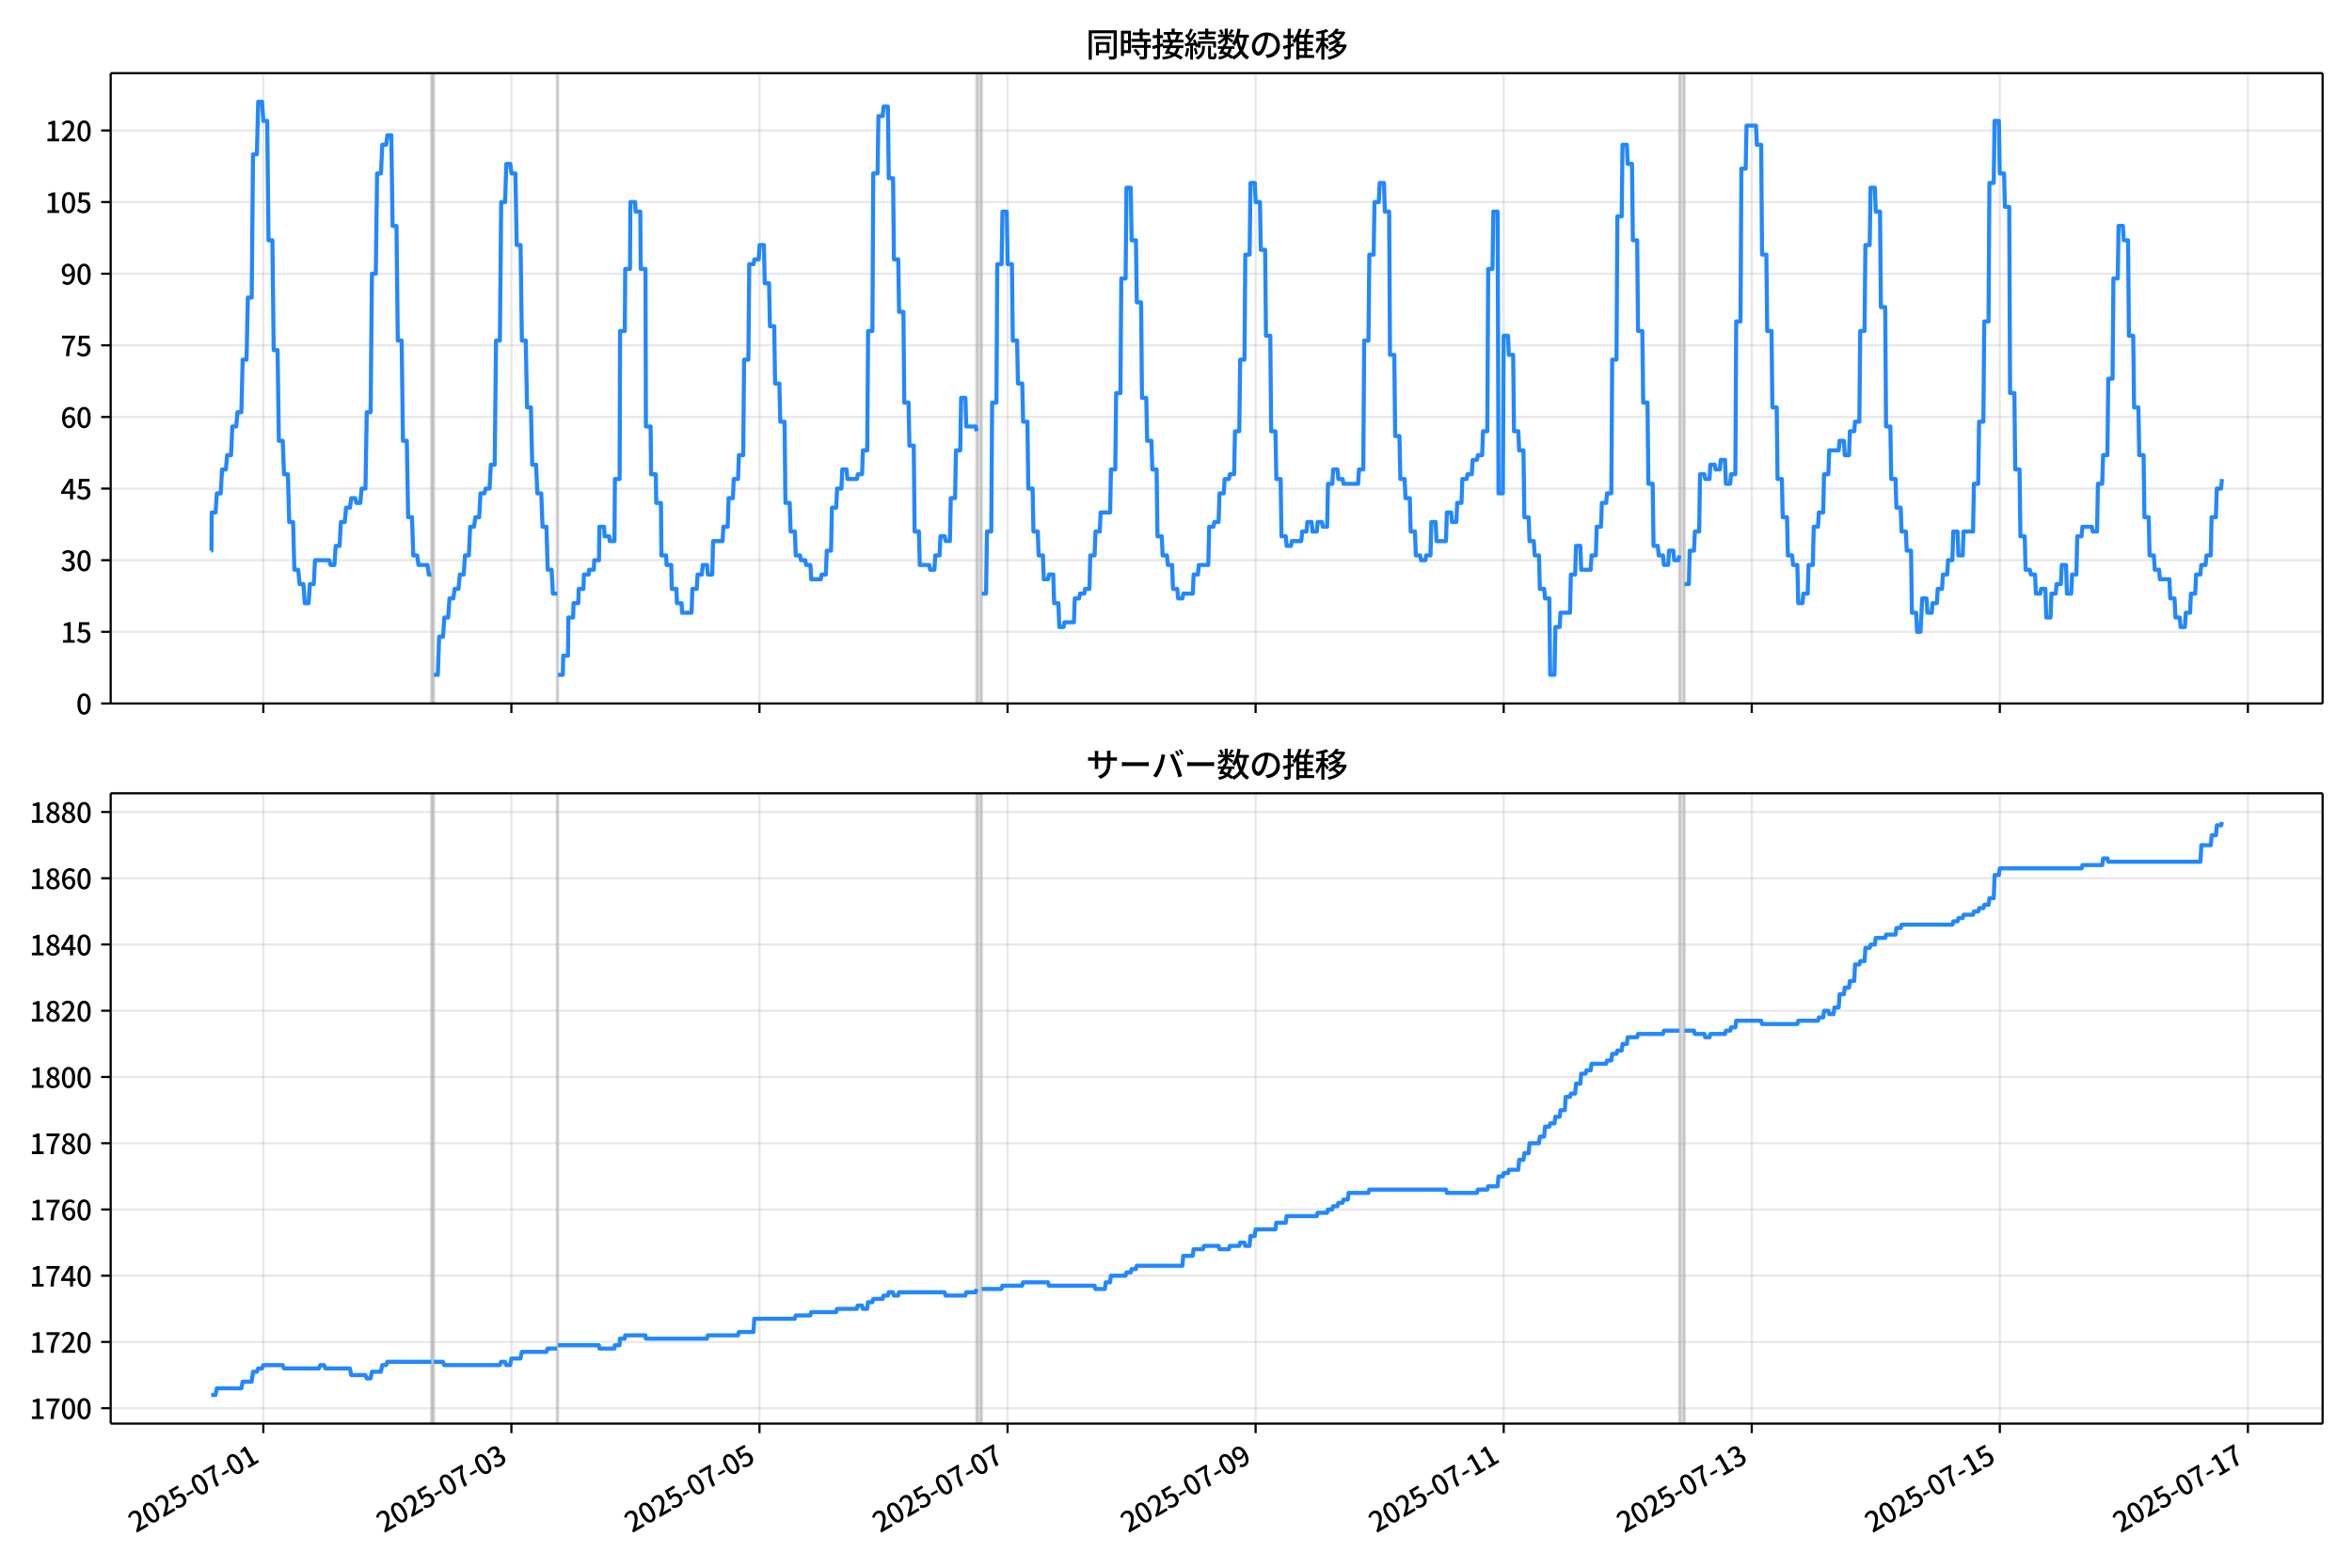 <!DOCTYPE svg  PUBLIC '-//W3C//DTD SVG 1.1//EN'  'http://www.w3.org/Graphics/SVG/1.1/DTD/svg11.dtd'>
<svg version="1.1" viewBox="0 0 864 576" xmlns="http://www.w3.org/2000/svg" xmlns:xlink="http://www.w3.org/1999/xlink">
 <defs>
  <style type="text/css">*{stroke-linejoin: round; stroke-linecap: butt}</style>
 </defs>
 <g id="aa">
  <g id="ab">
   <path d="m0 576h864v-576h-864z" fill="#fff"/>
  </g>
  <g id="ac">
   <g id="ad">
    <path d="m40.66 258.47h812.54v-231.59h-812.54z" fill="#fff"/>
   </g>
   <g id="ae">
    <path d="m158.43 258.47h.949v-231.59h-.949z" clip-path="url(#c)" fill="#808080" opacity=".3" stroke="#808080"/>
   </g>
   <g id="af">
    <path d="m204.63 258.47h.316v-231.59h-.316z" clip-path="url(#c)" fill="#808080" opacity=".3" stroke="#808080"/>
   </g>
   <g id="ag">
    <path d="m358.73 258.47h1.899v-231.59h-1.899z" clip-path="url(#c)" fill="#808080" opacity=".3" stroke="#808080"/>
   </g>
   <g id="ah">
    <path d="m616.92 258.47h1.899v-231.59h-1.899z" clip-path="url(#c)" fill="#808080" opacity=".3" stroke="#808080"/>
   </g>
   <g id="ai">
    <g id="aj">
     <g id="ak">
      <path d="m96.732 258.47v-231.59" clip-path="url(#c)" fill="none" stroke="#b0b0b0" stroke-linecap="square" stroke-opacity=".3" stroke-width=".8"/>
     </g>
     <g id="al">
      <defs>
       <path id="g" d="m0 0v3.5" stroke="#000" stroke-width=".8"/>
      </defs>
      <use x="96.732" y="258.468" stroke="#000000" stroke-width=".8" xlink:href="#g"/>
     </g>
    </g>
    <g id="am">
     <g id="an">
      <path d="m187.86 258.47v-231.59" clip-path="url(#c)" fill="none" stroke="#b0b0b0" stroke-linecap="square" stroke-opacity=".3" stroke-width=".8"/>
     </g>
     <g id="ao">
      <use x="187.861" y="258.468" stroke="#000000" stroke-width=".8" xlink:href="#g"/>
     </g>
    </g>
    <g id="ap">
     <g id="aq">
      <path d="m278.99 258.47v-231.59" clip-path="url(#c)" fill="none" stroke="#b0b0b0" stroke-linecap="square" stroke-opacity=".3" stroke-width=".8"/>
     </g>
     <g id="ar">
      <use x="278.989" y="258.468" stroke="#000000" stroke-width=".8" xlink:href="#g"/>
     </g>
    </g>
    <g id="as">
     <g id="at">
      <path d="m370.12 258.47v-231.59" clip-path="url(#c)" fill="none" stroke="#b0b0b0" stroke-linecap="square" stroke-opacity=".3" stroke-width=".8"/>
     </g>
     <g id="au">
      <use x="370.117" y="258.468" stroke="#000000" stroke-width=".8" xlink:href="#g"/>
     </g>
    </g>
    <g id="av">
     <g id="aw">
      <path d="m461.25 258.47v-231.59" clip-path="url(#c)" fill="none" stroke="#b0b0b0" stroke-linecap="square" stroke-opacity=".3" stroke-width=".8"/>
     </g>
     <g id="ax">
      <use x="461.246" y="258.468" stroke="#000000" stroke-width=".8" xlink:href="#g"/>
     </g>
    </g>
    <g id="ay">
     <g id="az">
      <path d="m552.37 258.47v-231.59" clip-path="url(#c)" fill="none" stroke="#b0b0b0" stroke-linecap="square" stroke-opacity=".3" stroke-width=".8"/>
     </g>
     <g id="ba">
      <use x="552.374" y="258.468" stroke="#000000" stroke-width=".8" xlink:href="#g"/>
     </g>
    </g>
    <g id="bb">
     <g id="bc">
      <path d="m643.5 258.47v-231.59" clip-path="url(#c)" fill="none" stroke="#b0b0b0" stroke-linecap="square" stroke-opacity=".3" stroke-width=".8"/>
     </g>
     <g id="bd">
      <use x="643.502" y="258.468" stroke="#000000" stroke-width=".8" xlink:href="#g"/>
     </g>
    </g>
    <g id="be">
     <g id="bf">
      <path d="m734.63 258.47v-231.59" clip-path="url(#c)" fill="none" stroke="#b0b0b0" stroke-linecap="square" stroke-opacity=".3" stroke-width=".8"/>
     </g>
     <g id="bg">
      <use x="734.631" y="258.468" stroke="#000000" stroke-width=".8" xlink:href="#g"/>
     </g>
    </g>
    <g id="bh">
     <g id="bi">
      <path d="m825.76 258.47v-231.59" clip-path="url(#c)" fill="none" stroke="#b0b0b0" stroke-linecap="square" stroke-opacity=".3" stroke-width=".8"/>
     </g>
     <g id="bj">
      <use x="825.759" y="258.468" stroke="#000000" stroke-width=".8" xlink:href="#g"/>
     </g>
    </g>
   </g>
   <g id="bk">
    <g id="bl">
     <g id="bm">
      <path d="m40.66 258.47h812.54" clip-path="url(#c)" fill="none" stroke="#b0b0b0" stroke-linecap="square" stroke-opacity=".3" stroke-width=".8"/>
     </g>
     <g id="bn">
      <defs>
       <path id="e" d="m0 0h-3.5" stroke="#000" stroke-width=".8"/>
      </defs>
      <use x="40.66" y="258.468" stroke="#000000" stroke-width=".8" xlink:href="#e"/>
     </g>
     <g id="bo">
      <!-- 0 -->
      <g transform="translate(27.96 262.45) scale(.1 -.1)">
       <defs>
        <path id="a" transform="scale(.016)" d="m1830-90q-460 0-806 275-346 276-535 823-188 547-188 1366 0 820 188 1357 189 538 535 803 346 266 806 266 461 0 800-269 340-269 528-803 189-534 189-1354 0-819-189-1366-188-547-528-823-339-275-800-275zm0 589q237 0 422 185 186 186 288 599 103 413 103 1091 0 679-103 1082-102 403-288 582-185 180-422 180-236 0-422-180-186-179-292-582-105-403-105-1082 0-678 105-1091 106-413 292-599 186-185 422-185z"/>
       </defs>
       <use xlink:href="#a"/>
      </g>
     </g>
    </g>
    <g id="bp">
     <g id="bq">
      <path d="m40.66 232.15h812.54" clip-path="url(#c)" fill="none" stroke="#b0b0b0" stroke-linecap="square" stroke-opacity=".3" stroke-width=".8"/>
     </g>
     <g id="br">
      <use x="40.66" y="232.151" stroke="#000000" stroke-width=".8" xlink:href="#e"/>
     </g>
     <g id="bs">
      <!-- 15 -->
      <g transform="translate(22.26 236.14) scale(.1 -.1)">
       <defs>
        <path id="f" transform="scale(.016)" d="m544 0v608h1037v3277h-845v467q333 58 579 147 247 90 451 218h557v-4109h915v-608h-2694z"/>
        <path id="j" transform="scale(.016)" d="m1715-90q-365 0-653 90t-506 237q-217 147-383 307l352 480q134-134 294-246t361-183q202-70 452-70 262 0 473 118 212 119 333 346 122 227 122 541 0 460-247 716-246 256-649 256-224 0-384-64t-365-198l-365 237 141 2240h2387v-627h-1747l-109-1204q154 77 307 118 154 42 340 42 397 0 723-160t518-490q192-329 192-847 0-519-224-887t-586-560q-361-192-777-192z"/>
       </defs>
       <use xlink:href="#f"/>
       <use transform="translate(57)" xlink:href="#j"/>
      </g>
     </g>
    </g>
    <g id="bt">
     <g id="bu">
      <path d="m40.66 205.83h812.54" clip-path="url(#c)" fill="none" stroke="#b0b0b0" stroke-linecap="square" stroke-opacity=".3" stroke-width=".8"/>
     </g>
     <g id="bv">
      <use x="40.66" y="205.834" stroke="#000000" stroke-width=".8" xlink:href="#e"/>
     </g>
     <g id="bw">
      <!-- 30 -->
      <g transform="translate(22.26 209.82) scale(.1 -.1)">
       <defs>
        <path id="n" transform="scale(.016)" d="m1715-90q-371 0-656 90t-503 240q-217 150-377 323l359 474q211-205 479-359 269-153 634-153 269 0 467 92 199 93 311 266t112 423q0 256-125 451t-429 300q-304 106-835 106v551q467 0 732 105 266 106 384 291 119 186 119 423 0 307-192 489-192 183-531 183-269 0-503-119-233-118-438-316l-384 460q282 256 614 413 333 157 737 157 422 0 748-144 327-144 512-413 186-269 186-659 0-403-221-685-221-281-592-422v-26q269-70 490-227t349-400 128-557q0-422-215-726-214-304-573-468-358-163-787-163z"/>
       </defs>
       <use xlink:href="#n"/>
       <use transform="translate(57)" xlink:href="#a"/>
      </g>
     </g>
    </g>
    <g id="bx">
     <g id="by">
      <path d="m40.66 179.52h812.54" clip-path="url(#c)" fill="none" stroke="#b0b0b0" stroke-linecap="square" stroke-opacity=".3" stroke-width=".8"/>
     </g>
     <g id="bz">
      <use x="40.66" y="179.517" stroke="#000000" stroke-width=".8" xlink:href="#e"/>
     </g>
     <g id="ca">
      <!-- 45 -->
      <g transform="translate(22.26 183.5) scale(.1 -.1)">
       <defs>
        <path id="m" transform="scale(.016)" d="m2170 0v3072q0 192 12 457 13 266 20 458h-26q-90-179-183-365-92-185-195-364l-921-1415h2579v-576h-3328v493l1875 2957h858v-4717h-691z"/>
       </defs>
       <use xlink:href="#m"/>
       <use transform="translate(57)" xlink:href="#j"/>
      </g>
     </g>
    </g>
    <g id="cb">
     <g id="cc">
      <path d="m40.66 153.2h812.54" clip-path="url(#c)" fill="none" stroke="#b0b0b0" stroke-linecap="square" stroke-opacity=".3" stroke-width=".8"/>
     </g>
     <g id="cd">
      <use x="40.66" y="153.201" stroke="#000000" stroke-width=".8" xlink:href="#e"/>
     </g>
     <g id="ce">
      <!-- 60 -->
      <g transform="translate(22.26 157.19) scale(.1 -.1)">
       <defs>
        <path id="l" transform="scale(.016)" d="m1971-90q-339 0-634 144-294 144-518 435-224 292-352 733-128 442-128 1044 0 678 147 1161 148 483 397 784 250 301 570 445t665 144q397 0 688-147 292-147 490-359l-403-448q-128 154-327 253-198 99-409 99-307 0-567-182-259-182-413-605-153-422-153-1145 0-608 115-1002t326-589q212-195 493-195 212 0 375 121 163 122 259 343t96 522q0 300-90 511-89 212-259 320-169 109-419 109-211 0-451-134t-458-461l-25 538q134 192 313 323t374 201q196 71 375 71 397 0 694-163 298-163 467-490 170-326 170-825 0-468-195-817-195-348-512-544-317-195-701-195z"/>
       </defs>
       <use xlink:href="#l"/>
       <use transform="translate(57)" xlink:href="#a"/>
      </g>
     </g>
    </g>
    <g id="cf">
     <g id="cg">
      <path d="m40.66 126.88h812.54" clip-path="url(#c)" fill="none" stroke="#b0b0b0" stroke-linecap="square" stroke-opacity=".3" stroke-width=".8"/>
     </g>
     <g id="ch">
      <use x="40.66" y="126.884" stroke="#000000" stroke-width=".8" xlink:href="#e"/>
     </g>
     <g id="ci">
      <!-- 75 -->
      <g transform="translate(22.26 130.87) scale(.1 -.1)">
       <defs>
        <path id="i" transform="scale(.016)" d="m1235 0q32 646 109 1187t224 1024 384 941 576 938h-2208v627h3027v-455q-409-512-665-989-256-476-397-969t-205-1053-90-1251h-755z"/>
       </defs>
       <use xlink:href="#i"/>
       <use transform="translate(57)" xlink:href="#j"/>
      </g>
     </g>
    </g>
    <g id="cj">
     <g id="ck">
      <path d="m40.66 100.57h812.54" clip-path="url(#c)" fill="none" stroke="#b0b0b0" stroke-linecap="square" stroke-opacity=".3" stroke-width=".8"/>
     </g>
     <g id="cl">
      <use x="40.66" y="100.567" stroke="#000000" stroke-width=".8" xlink:href="#e"/>
     </g>
     <g id="cm">
      <!-- 90 -->
      <g transform="translate(22.26 104.55) scale(.1 -.1)">
       <defs>
        <path id="r" transform="scale(.016)" d="m1562-90q-410 0-708 150-297 151-502 356l403 461q141-160 346-256t422-96q224 0 425 102 202 103 352 333 151 230 237 614 87 384 87 941 0 589-115 970t-323 563-496 182q-205 0-372-118-166-118-262-336t-96-525q0-301 86-512 87-211 259-323 173-112 417-112 224 0 460 141 237 141 448 461l32-544q-134-180-313-314t-371-208-384-74q-391 0-689 166-297 167-467 496-169 330-169 823 0 467 195 816t515 541 698 192q339 0 636-138 298-137 519-419 221-281 349-710t128-1018q0-691-141-1187t-391-807q-249-310-563-461-313-150-652-150z"/>
       </defs>
       <use xlink:href="#r"/>
       <use transform="translate(57)" xlink:href="#a"/>
      </g>
     </g>
    </g>
    <g id="cn">
     <g id="co">
      <path d="m40.66 74.25h812.54" clip-path="url(#c)" fill="none" stroke="#b0b0b0" stroke-linecap="square" stroke-opacity=".3" stroke-width=".8"/>
     </g>
     <g id="cp">
      <use x="40.66" y="74.25" stroke="#000000" stroke-width=".8" xlink:href="#e"/>
     </g>
     <g id="cq">
      <!-- 105 -->
      <g transform="translate(16.56 78.235) scale(.1 -.1)">
       <use xlink:href="#f"/>
       <use transform="translate(57)" xlink:href="#a"/>
       <use transform="translate(114)" xlink:href="#j"/>
      </g>
     </g>
    </g>
    <g id="cr">
     <g id="cs">
      <path d="m40.66 47.933h812.54" clip-path="url(#c)" fill="none" stroke="#b0b0b0" stroke-linecap="square" stroke-opacity=".3" stroke-width=".8"/>
     </g>
     <g id="ct">
      <use x="40.66" y="47.933" stroke="#000000" stroke-width=".8" xlink:href="#e"/>
     </g>
     <g id="cu">
      <!-- 120 -->
      <g transform="translate(16.56 51.919) scale(.1 -.1)">
       <defs>
        <path id="d" transform="scale(.016)" d="m282 0v429q697 621 1164 1136 468 515 701 956 234 442 234 826 0 256-87 451-86 196-262 301-176 106-445 106-275 0-506-151-230-150-422-368l-416 410q301 333 637 518 336 186 803 186 429 0 749-176t496-493 176-745q0-455-224-919t-615-935q-390-470-889-950 186 20 394 36t374 16h1184v-634h-3046z"/>
       </defs>
       <use xlink:href="#f"/>
       <use transform="translate(57)" xlink:href="#d"/>
       <use transform="translate(114)" xlink:href="#a"/>
      </g>
     </g>
    </g>
   </g>
   <g id="cv">
    <path d="m77.594 202.33h.09l.08-14.036h1.418l.476-7.018h1.438l.476-8.772h1.397l.475-5.263h1.424l.475-10.527h1.424l.475-5.263h1.424l.475-19.299h1.424l.475-22.808h1.424l.475-52.634h1.424l.475-19.299h1.424l.475 7.018h1.424l.475 43.861h1.424l.475 40.352h1.424l.475 33.335h1.424l.475 12.281h1.424l.475 17.545h1.424l.475 17.545h1.424l.475 5.263h1.424l.475 7.018h1.424l.475-7.018h1.424l.475-8.772h5.221l.475 1.754h1.424l.475-7.018h1.424l.475-8.772h1.424l.475-5.263h1.424l.475-3.509h1.424l.475 1.754h1.424l.475-5.263h1.424l.475-28.071h1.424l.475-50.879h1.424l.475-36.844h1.424l.475-10.527h1.424l.475-3.509h1.424l.475 33.335h1.424l.475 42.107h1.424l.475 36.844h1.424l.475 28.071h1.424l.475 14.036h1.424l.475 3.509h3.322l.475 3.509h.949m.949 36.844h1.424l.475-14.036h1.424l.475-7.018h1.424l.475-7.018h1.424l.475-3.509h1.424l.475-5.263h1.424l.475-7.018h1.424l.475-10.527h1.424l.475-3.509h1.424l.475-8.772h1.424l.475-1.754h1.424l.475-8.772h1.424l.475-45.616h1.424l.475-50.879h1.424l.475-14.036h1.424l.475 3.509h1.424l.475 26.317h1.424l.475 35.089h1.424l.475 24.562h1.424l.475 21.053h1.424l.475 10.527h1.424l.475 12.281h1.424l.475 15.79h1.424l.475 8.772h1.582m.316 29.826h1.74l.158-7.018h1.74l.158-14.036h1.74l.158-5.263h1.74l.158-5.263h1.74l.158-5.263h1.74l.158-1.754h1.74l.158-3.509h1.74l.158-12.281h1.74l.158 3.509h1.74l.158 1.754h1.74l.158-22.808h1.74l.158-54.388h1.74l.158-22.808h1.74l.158-24.562h1.74l.158 3.509h1.74l.158 21.053h1.74l.158 57.897h1.74l.158 17.545h1.74l.158 10.527h1.74l.158 19.299h1.74l.158 3.509h1.74l.158 8.772h1.74l.158 5.263h1.74l.158 3.509h3.481l.316-8.772h1.582l.316-5.263h1.582l.316-3.509h1.582l.316 3.509h1.582l.316-12.281h3.481l.316-5.263h1.582l.316-10.527h1.582l.316-7.018h1.582l.316-8.772h1.582l.316-35.089h1.582l.316-35.089h1.582l.316-1.754h1.582l.316-5.263h1.582l.316 14.036h1.582l.316 15.79h1.582l.316 21.053h1.582l.316 14.036h1.582l.316 29.826h1.582l.316 10.527h1.582l.316 8.772h1.582l.316 1.754h1.582l.316 1.754h1.582l.316 5.263h3.481l.316-1.754h1.582l.316-8.772h1.582l.316-15.79h1.582l.316-7.018h1.582l.316-7.018h1.582l.316 3.509h3.481l.316-1.754h1.582l.316-8.772h1.582l.316-43.861h1.582l.316-57.897h1.582l.316-21.053h1.582l.316-3.509h1.582l.316 26.317h1.582l.316 29.826h1.582l.316 19.299h1.582l.316 33.335h1.582l.316 15.79h1.582l.316 31.58h1.582l.316 12.281h3.481l.316 1.754h1.582l.316-5.263h1.582l.316-7.018h1.582l.316 1.754h1.582l.316-15.79h1.582l.316-17.545h1.582l.316-19.299h1.582l.316 10.527h3.481l.316 1.754m1.899 59.651h1.582l.316-22.808h1.582l.316-47.37h1.582l.316-50.879h1.582l.316-19.299h1.582l.316 19.299h1.582l.316 28.071h1.582l.316 15.79h1.582l.316 14.036h1.582l.316 24.562h1.582l.316 15.79h1.582l.316 8.772h1.582l.316 8.772h1.582l.316-1.754h1.582l.316 10.527h1.582l.316 8.772h1.582l.316-1.754h3.481l.316-8.772h1.582l.316-1.754h1.582l.316-1.754h1.582l.316-12.281h1.582l.316-8.772h1.582l.316-7.018h3.481l.316-15.79h1.582l.316-28.071h1.582l.316-42.107h1.582l.316-33.335h1.582l.316 19.299h1.582l.316 22.808h1.582l.316 35.089h1.582l.316 15.79h1.582l.316 10.527h1.582l.316 24.562h1.582l.316 7.018h1.582l.316 3.509h1.582l.316 8.772h1.582l.316 3.509h1.582l.316-1.754h3.481l.316-7.018h1.582l.316-3.509h3.481l.316-14.036h1.582l.316-1.754h1.582l.316-10.527h1.582l.316-5.263h1.582l.316-1.754h1.582l.316-15.79h1.582l.316-26.317h1.582l.316-38.598h1.582l.316-26.317h1.582l.316 7.018h1.582l.316 17.545h1.582l.316 31.58h1.582l.316 35.089h1.582l.316 17.545h1.582l.316 21.053h1.582l.316 3.509h1.582l.316-1.754h3.481l.316-3.509h1.582l.316-3.509h1.582l.316 3.509h1.582l.316-3.509h1.582l.316 1.754h1.582l.316-15.79h1.582l.316-5.263h1.582l.316 3.509h1.582l.316 1.754h5.379l.316-5.263h1.582l.316-47.37h1.582l.316-31.58h1.582l.316-19.299h1.582l.316-7.018h1.582l.316 10.527h1.582l.316 52.634h1.582l.316 29.826h1.582l.316 15.79h1.582l.316 7.018h1.582l.316 12.281h1.582l.316 8.772h1.582l.316 1.754h1.582l.316-1.754h1.582l.316-12.281h1.582l.316 7.018h3.481l.316-10.527h1.582l.316 3.509h1.582l.316-7.018h1.582l.316-8.772h1.582l.316-1.754h1.582l.316-5.263h1.582l.316-1.754h1.582l.316-8.772h1.582l.316-59.651h1.582l.316-21.053h1.582l.316 103.51h1.582l.316-57.897h1.582l.316 7.018h1.582l.316 28.071h1.582l.316 7.018h1.582l.316 24.562h1.582l.316 8.772h1.582l.316 5.263h1.582l.316 12.281h1.582l.316 3.509h1.582l.316 28.071h1.582l.316-17.545h1.582l.316-5.263h3.481l.316-14.036h1.582l.316-10.527h1.582l.316 8.772h3.481l.316-5.263h1.582l.316-10.527h1.582l.316-8.772h1.582l.316-3.509h1.582l.316-49.125h1.582l.316-52.634h1.582l.316-26.317h1.582l.316 7.018h1.582l.316 28.071h1.582l.316 33.335h1.582l.316 26.317h1.582l.316 29.826h1.582l.316 22.808h1.582l.316 3.509h1.582l.316 3.509h1.582l.316-5.263h1.582l.316 3.509h1.582l.316-1.754m1.899 10.527h1.582l.316-12.281h1.582l.316-7.018h1.582l.316-21.053h1.582l.316 1.754h1.582l.316-5.263h1.582l.316 1.754h1.582l.316-3.509h1.582l.316 8.772h1.582l.316-3.509h1.582l.316-56.142h1.582l.316-56.142h1.582l.316-15.79h3.481l.316 7.018h1.582l.316 40.352h1.582l.316 28.071h1.582l.316 28.071h1.582l.316 26.317h1.582l.316 14.036h1.582l.316 14.036h1.582l.316 3.509h1.582l.316 14.036h1.582l.316-3.509h1.582l.316-10.527h1.582l.316-14.036h1.582l.316-5.263h1.582l.316-14.036h1.582l.316-8.772h3.481l.316-3.509h1.582l.316 5.263h1.582l.316-8.772h1.582l.316-3.509h1.582l.316-33.335h1.582l.316-31.58h1.582l.316-21.053h1.582l.316 8.772h1.582l.316 35.089h1.582l.316 43.861h1.582l.316 19.299h1.582l.316 10.527h1.582l.316 8.772h1.582l.316 7.018h1.582l.316 22.808h1.582l.316 7.018h1.266l.633-12.281h1.582l.316 5.263h1.582l.316-3.509h1.582l.316-5.263h1.582l.316-5.263h1.582l.316-5.263h1.582l.316-10.527h1.582l.316 8.772h1.582l.316-8.772h3.481l.316-17.545h1.582l.316-22.808h1.582l.316-36.844h1.582l.316-50.879h1.582l.316-22.808h1.582l.316 19.299h1.582l.316 12.281h1.582l.316 68.424h1.582l.316 28.071h1.582l.316 24.562h1.582l.316 12.281h1.582l.316 1.754h1.582l.316 7.018h1.582l.316-1.754h1.582l.316 10.527h1.582l.316-8.772h1.582l.316-3.509h1.582l.316-7.018h1.582l.316 10.527h1.582l.316-7.018h1.582l.316-14.036h1.582l.316-3.509h3.481l.316 1.754h1.582l.316-17.545h1.582l.316-10.527h1.582l.316-28.071h1.582l.316-36.844h1.582l.316-19.299h1.582l.316 5.263h1.582l.316 35.089h1.582l.316 26.317h1.582l.316 17.545h1.582l.316 22.808h1.582l.316 14.036h1.582l.316 5.263h1.582l.316 3.509h3.481l.316 7.018h1.582l.316 7.018h1.582l.316 3.509h1.582l.316-5.263h1.582l.316-7.018h1.582l.316-7.018h1.582l.316-3.509h1.582l.316-3.509h1.582l.316-14.036h1.582l.316-10.527h1.582l.316-3.509v0" clip-path="url(#c)" fill="none" stroke="#28f" stroke-linecap="square" stroke-width="1.5"/>
   </g>
   <g id="cw">
    <path d="m40.66 258.47v-231.59" fill="none" stroke="#000" stroke-linecap="square" stroke-width=".8"/>
   </g>
   <g id="cx">
    <path d="m853.2 258.47v-231.59" fill="none" stroke="#000" stroke-linecap="square" stroke-width=".8"/>
   </g>
   <g id="cy">
    <path d="m40.66 258.47h812.54" fill="none" stroke="#000" stroke-linecap="square" stroke-width=".8"/>
   </g>
   <g id="cz">
    <path d="m40.66 26.88h812.54" fill="none" stroke="#000" stroke-linecap="square" stroke-width=".8"/>
   </g>
   <g id="da">
    <!-- 同時接続数の推移 -->
    <g transform="translate(398.93 20.88) scale(.12 -.12)">
     <defs>
      <path id="x" transform="scale(.016)" d="m1587 3936h3232v-518h-3232v518zm320-1114h557v-2534h-557v2534zm301 0h2291v-2086h-2291v512h1734v1069h-1734v505zm-1683 2260h5113v-570h-4524v-5056h-589v5626zm4768 0h595v-4896q0-250-67-397t-227-218q-160-77-426-96t-675-19q-13 83-45 192t-77 218q-45 108-89 185 281-13 527-13 247 0 330 0 83 7 118 42 36 35 36 112v4890z"/>
      <path id="v" transform="scale(.016)" d="m2714 4672h3238v-525h-3238v525zm-244-1235h3712v-538h-3712v538zm20-1184h3635v-531h-3635v531zm1523 3155h595v-2310h-595v2310zm832-2451h589v-2823q0-230-61-364-61-135-227-199-167-70-423-86t-633-16q-20 121-78 285-57 163-121 284 275-6 509-9t310-3q77 6 106 28 29 23 29 93v2810zm-2023-1677 487 282q153-160 313-352t294-381q135-189 206-343l-519-313q-64 153-189 348-124 196-278 394-154 199-314 365zm-2086 3718h1619v-4281h-1619v544h1056v3187h-1056v550zm32-1843h1293v-537h-1293v537zm-320 1843h563v-4832h-563v4832z"/>
      <path id="w" transform="scale(.016)" d="m3866 5408h614v-870h-614v870zm-1479-653h3597v-518h-3597v518zm-230-1485h4e3v-518h-4e3v518zm825 922 519 102q64-160 121-342 58-182 96-352 39-170 45-304l-544-128q-6 134-42 313-35 180-83 365-48 186-112 346zm1856 109 589-71q-96-275-202-557-105-281-195-486l-518 77q58 147 122 329 64 183 118 372t86 336zm-2643-2106h3943v-518h-3943v518zm1408 685 602-115q-167-371-362-784t-390-797-362-685l-525 179q160 288 346 666t368 784 323 752zm-659-2157 358 403q352-102 733-240 381-137 752-304 371-166 697-336 327-169 558-329l-384-461q-218 160-532 336-313 176-685 345-371 170-755 323-384 154-742 263zm1894 1114 583-71q-122-550-353-944-230-393-604-662t-922-435q-547-167-1296-269-25 128-93 269-67 141-137 230 678 64 1168 192t819 349q330 221 531 550 202 330 304 791zm-4684 217q396 90 953 240 557 151 1120 311l77-544q-525-154-1053-311-528-156-963-284l-134 588zm121 2093h1965v-563h-1965v563zm819 1248h576v-5229q0-236-51-374t-192-208q-141-77-355-99-214-23-541-16-13 115-64 288t-109 294q205-6 381-6t234 0q64 0 92 28 29 29 29 93v5229z"/>
      <path id="u" transform="scale(.016)" d="m4058 5408h595v-1798h-595v1798zm-1415-563h3443v-499h-3443v499zm231-992h3008v-499h-3008v499zm-224-877h3475v-1203h-531v729h-2432v-729h-512v1203zm1964-877h551v-1881q0-122 22-157 23-35 106-35 25 0 92 0 68 0 135 0t99 0q51 0 83 54t45 224 19 515q90-70 234-131t259-93q-19-429-83-662-64-234-183-326-118-93-316-93-39 0-103 0t-134 0-138 0q-67 0-99 0-237 0-365 64t-176 218q-48 153-48 422v1881zm-1164-6h550v-455q0-243-48-528-48-284-186-579-137-294-409-572-272-279-727-503-70 90-192 208-121 118-230 195 416 205 665 438 250 234 371 474 122 240 164 467 42 228 42 413v442zm-2240 3309 524-192q-121-244-259-503-137-259-275-496t-259-416l-410 173q122 186 246 438 125 253 240 515 116 263 193 481zm716-743 500-230q-224-359-496-756-272-396-548-764-275-368-518-650l-358 205q179 211 377 483 199 272 387 569 189 298 358 592 170 295 298 551zm-1721-665 307 403q166-154 339-340 173-185 320-364t224-327l-326-460q-77 160-218 348-141 189-314 384-172 196-332 356zm1485-832 435 179q128-211 249-458 122-246 215-474 93-227 137-412l-473-211q-32 185-119 422-86 237-201 486-115 250-243 468zm-1530-583q422 26 998 54 576 29 1184 68l7-499q-570-45-1127-84-556-38-992-70l-70 531zm1702-992 436 135q121-276 214-596t118-556l-454-148q-26 237-112 563-86 327-202 602zm-1363 109 499-83q-57-455-163-897-105-441-253-748-51 32-134 73-83 42-170 83-86 42-144 62 148 294 234 697t131 813zm691 627h525v-2861h-525v2861z"/>
      <path id="p" transform="scale(.016)" d="m224 2022h3187v-499h-3187v499zm51 2247h3111v-487h-3111v487zm1127-1735 563-121q-154-320-333-672t-352-679q-173-326-326-582l-532 173q148 243 324 566t345 669q170 346 311 646zm934-832 563-64q-89-480-262-838t-461-614-701-432-976-298q-25 128-99 269t-157 237q659 102 1085 303 426 202 666 554t342 883zm422 3597 519-211q-147-218-298-436-150-217-278-377l-403 186q121 173 252 413 132 240 208 425zm-1203 109h563v-2957h-563v2957zm-1075-320 448 186q134-192 246-420 112-227 157-393l-467-211q-38 172-147 406t-237 432zm1094-1050 397-236q-160-263-400-529-240-265-519-489-278-224-553-378-51 103-141 237-89 135-179 218 269 109 534 294 266 186 493 416 228 231 368 467zm487-204q83-45 246-145 163-99 352-211t346-211 221-150l-327-423q-83 77-230 198-147 122-317 253-170 132-327 250-156 119-259 189l295 250zm1798 396h2311v-556h-2311v556zm115 1178 615-90q-103-640-263-1235t-384-1101q-224-505-512-889-44 57-134 134t-186 157-166 125q275 339 473 796 199 458 340 995 141 538 217 1108zm1223-1510 614-58q-147-1101-445-1940-297-838-813-1443-515-604-1321-1014-26 71-90 177-64 105-134 208-70 102-128 159 742 346 1212 880 471 535 730 1290 260 755 375 1741zm-1005-135q134-851 387-1597 253-745 659-1305 407-560 1002-874-70-57-154-150-83-93-154-189-70-96-121-179-633 371-1056 988-422 618-688 1434-265 816-425 1783l550 89zm-3309-3065 327 416q377-148 754-330 378-182 701-378 324-195 548-368l-416-435q-211 179-519 378-307 198-666 383-358 186-729 334z"/>
      <path id="t" transform="scale(.016)" d="m3686 4378q-64-493-163-1041-99-547-265-1084-192-653-432-1104t-522-688-595-237q-320 0-596 221-275 221-448 621-172 400-172 931 0 537 220 1017 221 480 611 851 391 372 909 583 519 211 1121 211 576 0 1040-186 464-185 793-515 330-329 502-771 173-441 173-941 0-672-278-1194-278-521-816-851-538-329-1318-444l-378 601q166 20 307 42t263 48q307 70 585 217 279 148 496 375 218 227 342 534 125 308 125 692t-122 713q-121 330-358 573-236 243-582 380-346 138-781 138-525 0-935-186-409-185-694-489-284-304-432-656-147-352-147-678 0-365 89-605 90-240 224-355 135-115 276-115t288 144 297 457q151 314 298 800 147 461 246 982 100 522 145 1021l684-12z"/>
      <path id="q" transform="scale(.016)" d="m2995 2925h2893v-519h-2893v519zm0-1280h2893v-519h-2893v519zm-64-1299h3232v-557h-3232v557zm1312 3577h563v-3763h-563v3763zm429 1466 634-141q-154-390-340-794-185-403-339-684l-512 140q103 199 208 458 106 259 195 528 90 269 154 493zm-1472 25 582-147q-153-518-371-1018-217-499-483-931t-573-758q-38 64-109 160-70 96-147 198-77 103-141 160 416 416 733 1034t509 1302zm128-1203h2720v-537h-2720v-4205h-582v4422l313 320h269zm-3174-2157q396 90 953 240 557 151 1120 311l77-544q-525-154-1053-311-528-156-963-284l-134 588zm121 2093h1965v-563h-1965v563zm819 1248h576v-5229q0-236-51-374t-192-208q-141-77-355-99-214-23-541-16-13 115-64 288t-109 294q205-6 381-6t234 0q64 0 92 28 29 29 29 93v5229z"/>
      <path id="o" transform="scale(.016)" d="m4051 5402 595-109q-281-493-729-941t-1107-806q-39 64-106 144t-141 153q-73 74-137 119 608 288 1011 678t614 762zm-77-557h1511v-493h-1863l352 493zm1293 0h109l109 25 384-179q-192-505-496-905t-695-701q-390-301-845-519-454-217-947-358-44 109-137 253t-176 227q448 109 867 294 419 186 777 445 359 259 631 592t419 730v96zm-1990-954 377 307q167-96 336-218 170-121 320-249 151-128 247-237l-397-332q-90 108-237 236t-317 259q-169 132-329 234zm1107-934 595-109q-307-538-803-1031-496-492-1232-876-38 64-102 144t-138 156q-74 77-138 116 455 217 807 483t604 554q253 288 407 563zm-90-589h1460v-506h-1818l358 506zm1268 0h121l109 26 384-167q-192-614-531-1075t-787-794q-448-332-983-553-534-221-1129-355-45 115-132 269-86 153-176 249 551 96 1043 285 493 189 903 473 410 285 714 669t464 883v90zm-2132-1056 410 339q186-102 384-237 198-134 371-275t282-269l-435-371q-103 128-270 272-166 144-361 288t-381 253zm-2150 3533h589v-5376h-589v5376zm-992-1242h2336v-569h-2336v569zm1024-224 365-160q-96-339-231-707-134-368-291-727-157-358-336-672-179-313-365-537-44 128-134 291t-160 272q173 192 339 457 167 266 323 570 157 304 282 618t208 595zm941 1946 416-467q-314-122-695-221-380-99-784-173-403-74-780-131-20 102-71 236-51 135-102 231 358 58 732 138 375 80 711 179t573 208zm-397-2579q58-45 179-170 122-125 266-266 144-140 259-265t160-183l-352-473q-58 102-157 255-99 154-218 317-118 164-227 311-108 147-185 237l275 237z"/>
     </defs>
     <use xlink:href="#x"/>
     <use transform="translate(100)" xlink:href="#v"/>
     <use transform="translate(200)" xlink:href="#w"/>
     <use transform="translate(300)" xlink:href="#u"/>
     <use transform="translate(400)" xlink:href="#p"/>
     <use transform="translate(500)" xlink:href="#t"/>
     <use transform="translate(600)" xlink:href="#q"/>
     <use transform="translate(700)" xlink:href="#o"/>
    </g>
   </g>
  </g>
  <g id="db">
   <g id="dc">
    <path d="m40.66 523.06h812.54v-231.59h-812.54z" fill="#fff"/>
   </g>
   <g id="dd">
    <path d="m158.43 523.06h.949v-231.59h-.949z" clip-path="url(#b)" fill="#808080" opacity=".3" stroke="#808080"/>
   </g>
   <g id="de">
    <path d="m204.63 523.06h.316v-231.59h-.316z" clip-path="url(#b)" fill="#808080" opacity=".3" stroke="#808080"/>
   </g>
   <g id="df">
    <path d="m358.73 523.06h1.899v-231.59h-1.899z" clip-path="url(#b)" fill="#808080" opacity=".3" stroke="#808080"/>
   </g>
   <g id="dg">
    <path d="m616.92 523.06h1.899v-231.59h-1.899z" clip-path="url(#b)" fill="#808080" opacity=".3" stroke="#808080"/>
   </g>
   <g id="dh">
    <g id="di">
     <g id="dj">
      <path d="m96.732 523.06v-231.59" clip-path="url(#b)" fill="none" stroke="#b0b0b0" stroke-linecap="square" stroke-opacity=".3" stroke-width=".8"/>
     </g>
     <g id="dk">
      <use x="96.732" y="523.055" stroke="#000000" stroke-width=".8" xlink:href="#g"/>
     </g>
     <g id="dl">
      <!-- 2025-07-01 -->
      <g transform="translate(49.943 563.33) rotate(-30) scale(.1 -.1)">
       <defs>
        <path id="h" transform="scale(.016)" d="m301 1536v544h1689v-544h-1689z"/>
       </defs>
       <use xlink:href="#d"/>
       <use transform="translate(57)" xlink:href="#a"/>
       <use transform="translate(114)" xlink:href="#d"/>
       <use transform="translate(171)" xlink:href="#j"/>
       <use transform="translate(228)" xlink:href="#h"/>
       <use transform="translate(263.7)" xlink:href="#a"/>
       <use transform="translate(320.7)" xlink:href="#i"/>
       <use transform="translate(377.7)" xlink:href="#h"/>
       <use transform="translate(413.4)" xlink:href="#a"/>
       <use transform="translate(470.4)" xlink:href="#f"/>
      </g>
     </g>
    </g>
    <g id="dm">
     <g id="dn">
      <path d="m187.86 523.06v-231.59" clip-path="url(#b)" fill="none" stroke="#b0b0b0" stroke-linecap="square" stroke-opacity=".3" stroke-width=".8"/>
     </g>
     <g id="do">
      <use x="187.861" y="523.055" stroke="#000000" stroke-width=".8" xlink:href="#g"/>
     </g>
     <g id="dp">
      <!-- 2025-07-03 -->
      <g transform="translate(141.07 563.33) rotate(-30) scale(.1 -.1)">
       <use xlink:href="#d"/>
       <use transform="translate(57)" xlink:href="#a"/>
       <use transform="translate(114)" xlink:href="#d"/>
       <use transform="translate(171)" xlink:href="#j"/>
       <use transform="translate(228)" xlink:href="#h"/>
       <use transform="translate(263.7)" xlink:href="#a"/>
       <use transform="translate(320.7)" xlink:href="#i"/>
       <use transform="translate(377.7)" xlink:href="#h"/>
       <use transform="translate(413.4)" xlink:href="#a"/>
       <use transform="translate(470.4)" xlink:href="#n"/>
      </g>
     </g>
    </g>
    <g id="dq">
     <g id="dr">
      <path d="m278.99 523.06v-231.59" clip-path="url(#b)" fill="none" stroke="#b0b0b0" stroke-linecap="square" stroke-opacity=".3" stroke-width=".8"/>
     </g>
     <g id="ds">
      <use x="278.989" y="523.055" stroke="#000000" stroke-width=".8" xlink:href="#g"/>
     </g>
     <g id="dt">
      <!-- 2025-07-05 -->
      <g transform="translate(232.2 563.33) rotate(-30) scale(.1 -.1)">
       <use xlink:href="#d"/>
       <use transform="translate(57)" xlink:href="#a"/>
       <use transform="translate(114)" xlink:href="#d"/>
       <use transform="translate(171)" xlink:href="#j"/>
       <use transform="translate(228)" xlink:href="#h"/>
       <use transform="translate(263.7)" xlink:href="#a"/>
       <use transform="translate(320.7)" xlink:href="#i"/>
       <use transform="translate(377.7)" xlink:href="#h"/>
       <use transform="translate(413.4)" xlink:href="#a"/>
       <use transform="translate(470.4)" xlink:href="#j"/>
      </g>
     </g>
    </g>
    <g id="du">
     <g id="dv">
      <path d="m370.12 523.06v-231.59" clip-path="url(#b)" fill="none" stroke="#b0b0b0" stroke-linecap="square" stroke-opacity=".3" stroke-width=".8"/>
     </g>
     <g id="dw">
      <use x="370.117" y="523.055" stroke="#000000" stroke-width=".8" xlink:href="#g"/>
     </g>
     <g id="dx">
      <!-- 2025-07-07 -->
      <g transform="translate(323.33 563.33) rotate(-30) scale(.1 -.1)">
       <use xlink:href="#d"/>
       <use transform="translate(57)" xlink:href="#a"/>
       <use transform="translate(114)" xlink:href="#d"/>
       <use transform="translate(171)" xlink:href="#j"/>
       <use transform="translate(228)" xlink:href="#h"/>
       <use transform="translate(263.7)" xlink:href="#a"/>
       <use transform="translate(320.7)" xlink:href="#i"/>
       <use transform="translate(377.7)" xlink:href="#h"/>
       <use transform="translate(413.4)" xlink:href="#a"/>
       <use transform="translate(470.4)" xlink:href="#i"/>
      </g>
     </g>
    </g>
    <g id="dy">
     <g id="dz">
      <path d="m461.25 523.06v-231.59" clip-path="url(#b)" fill="none" stroke="#b0b0b0" stroke-linecap="square" stroke-opacity=".3" stroke-width=".8"/>
     </g>
     <g id="ea">
      <use x="461.246" y="523.055" stroke="#000000" stroke-width=".8" xlink:href="#g"/>
     </g>
     <g id="eb">
      <!-- 2025-07-09 -->
      <g transform="translate(414.46 563.33) rotate(-30) scale(.1 -.1)">
       <use xlink:href="#d"/>
       <use transform="translate(57)" xlink:href="#a"/>
       <use transform="translate(114)" xlink:href="#d"/>
       <use transform="translate(171)" xlink:href="#j"/>
       <use transform="translate(228)" xlink:href="#h"/>
       <use transform="translate(263.7)" xlink:href="#a"/>
       <use transform="translate(320.7)" xlink:href="#i"/>
       <use transform="translate(377.7)" xlink:href="#h"/>
       <use transform="translate(413.4)" xlink:href="#a"/>
       <use transform="translate(470.4)" xlink:href="#r"/>
      </g>
     </g>
    </g>
    <g id="ec">
     <g id="ed">
      <path d="m552.37 523.06v-231.59" clip-path="url(#b)" fill="none" stroke="#b0b0b0" stroke-linecap="square" stroke-opacity=".3" stroke-width=".8"/>
     </g>
     <g id="ee">
      <use x="552.374" y="523.055" stroke="#000000" stroke-width=".8" xlink:href="#g"/>
     </g>
     <g id="ef">
      <!-- 2025-07-11 -->
      <g transform="translate(505.58 563.33) rotate(-30) scale(.1 -.1)">
       <use xlink:href="#d"/>
       <use transform="translate(57)" xlink:href="#a"/>
       <use transform="translate(114)" xlink:href="#d"/>
       <use transform="translate(171)" xlink:href="#j"/>
       <use transform="translate(228)" xlink:href="#h"/>
       <use transform="translate(263.7)" xlink:href="#a"/>
       <use transform="translate(320.7)" xlink:href="#i"/>
       <use transform="translate(377.7)" xlink:href="#h"/>
       <use transform="translate(413.4)" xlink:href="#f"/>
       <use transform="translate(470.4)" xlink:href="#f"/>
      </g>
     </g>
    </g>
    <g id="eg">
     <g id="eh">
      <path d="m643.5 523.06v-231.59" clip-path="url(#b)" fill="none" stroke="#b0b0b0" stroke-linecap="square" stroke-opacity=".3" stroke-width=".8"/>
     </g>
     <g id="ei">
      <use x="643.502" y="523.055" stroke="#000000" stroke-width=".8" xlink:href="#g"/>
     </g>
     <g id="ej">
      <!-- 2025-07-13 -->
      <g transform="translate(596.71 563.33) rotate(-30) scale(.1 -.1)">
       <use xlink:href="#d"/>
       <use transform="translate(57)" xlink:href="#a"/>
       <use transform="translate(114)" xlink:href="#d"/>
       <use transform="translate(171)" xlink:href="#j"/>
       <use transform="translate(228)" xlink:href="#h"/>
       <use transform="translate(263.7)" xlink:href="#a"/>
       <use transform="translate(320.7)" xlink:href="#i"/>
       <use transform="translate(377.7)" xlink:href="#h"/>
       <use transform="translate(413.4)" xlink:href="#f"/>
       <use transform="translate(470.4)" xlink:href="#n"/>
      </g>
     </g>
    </g>
    <g id="ek">
     <g id="el">
      <path d="m734.63 523.06v-231.59" clip-path="url(#b)" fill="none" stroke="#b0b0b0" stroke-linecap="square" stroke-opacity=".3" stroke-width=".8"/>
     </g>
     <g id="em">
      <use x="734.631" y="523.055" stroke="#000000" stroke-width=".8" xlink:href="#g"/>
     </g>
     <g id="en">
      <!-- 2025-07-15 -->
      <g transform="translate(687.84 563.33) rotate(-30) scale(.1 -.1)">
       <use xlink:href="#d"/>
       <use transform="translate(57)" xlink:href="#a"/>
       <use transform="translate(114)" xlink:href="#d"/>
       <use transform="translate(171)" xlink:href="#j"/>
       <use transform="translate(228)" xlink:href="#h"/>
       <use transform="translate(263.7)" xlink:href="#a"/>
       <use transform="translate(320.7)" xlink:href="#i"/>
       <use transform="translate(377.7)" xlink:href="#h"/>
       <use transform="translate(413.4)" xlink:href="#f"/>
       <use transform="translate(470.4)" xlink:href="#j"/>
      </g>
     </g>
    </g>
    <g id="eo">
     <g id="ep">
      <path d="m825.76 523.06v-231.59" clip-path="url(#b)" fill="none" stroke="#b0b0b0" stroke-linecap="square" stroke-opacity=".3" stroke-width=".8"/>
     </g>
     <g id="eq">
      <use x="825.759" y="523.055" stroke="#000000" stroke-width=".8" xlink:href="#g"/>
     </g>
     <g id="er">
      <!-- 2025-07-17 -->
      <g transform="translate(778.97 563.33) rotate(-30) scale(.1 -.1)">
       <use xlink:href="#d"/>
       <use transform="translate(57)" xlink:href="#a"/>
       <use transform="translate(114)" xlink:href="#d"/>
       <use transform="translate(171)" xlink:href="#j"/>
       <use transform="translate(228)" xlink:href="#h"/>
       <use transform="translate(263.7)" xlink:href="#a"/>
       <use transform="translate(320.7)" xlink:href="#i"/>
       <use transform="translate(377.7)" xlink:href="#h"/>
       <use transform="translate(413.4)" xlink:href="#f"/>
       <use transform="translate(470.4)" xlink:href="#i"/>
      </g>
     </g>
    </g>
   </g>
   <g id="es">
    <g id="et">
     <g id="eu">
      <path d="m40.66 517.4h812.54" clip-path="url(#b)" fill="none" stroke="#b0b0b0" stroke-linecap="square" stroke-opacity=".3" stroke-width=".8"/>
     </g>
     <g id="ev">
      <use x="40.66" y="517.397" stroke="#000000" stroke-width=".8" xlink:href="#e"/>
     </g>
     <g id="ew">
      <!-- 1700 -->
      <g transform="translate(10.86 521.38) scale(.1 -.1)">
       <use xlink:href="#f"/>
       <use transform="translate(57)" xlink:href="#i"/>
       <use transform="translate(114)" xlink:href="#a"/>
       <use transform="translate(171)" xlink:href="#a"/>
      </g>
     </g>
    </g>
    <g id="ex">
     <g id="ey">
      <path d="m40.66 493.06h812.54" clip-path="url(#b)" fill="none" stroke="#b0b0b0" stroke-linecap="square" stroke-opacity=".3" stroke-width=".8"/>
     </g>
     <g id="ez">
      <use x="40.66" y="493.057" stroke="#000000" stroke-width=".8" xlink:href="#e"/>
     </g>
     <g id="fa">
      <!-- 1720 -->
      <g transform="translate(10.86 497.04) scale(.1 -.1)">
       <use xlink:href="#f"/>
       <use transform="translate(57)" xlink:href="#i"/>
       <use transform="translate(114)" xlink:href="#d"/>
       <use transform="translate(171)" xlink:href="#a"/>
      </g>
     </g>
    </g>
    <g id="fb">
     <g id="fc">
      <path d="m40.66 468.72h812.54" clip-path="url(#b)" fill="none" stroke="#b0b0b0" stroke-linecap="square" stroke-opacity=".3" stroke-width=".8"/>
     </g>
     <g id="fd">
      <use x="40.66" y="468.718" stroke="#000000" stroke-width=".8" xlink:href="#e"/>
     </g>
     <g id="fe">
      <!-- 1740 -->
      <g transform="translate(10.86 472.7) scale(.1 -.1)">
       <use xlink:href="#f"/>
       <use transform="translate(57)" xlink:href="#i"/>
       <use transform="translate(114)" xlink:href="#m"/>
       <use transform="translate(171)" xlink:href="#a"/>
      </g>
     </g>
    </g>
    <g id="ff">
     <g id="fg">
      <path d="m40.66 444.38h812.54" clip-path="url(#b)" fill="none" stroke="#b0b0b0" stroke-linecap="square" stroke-opacity=".3" stroke-width=".8"/>
     </g>
     <g id="fh">
      <use x="40.66" y="444.379" stroke="#000000" stroke-width=".8" xlink:href="#e"/>
     </g>
     <g id="fi">
      <!-- 1760 -->
      <g transform="translate(10.86 448.36) scale(.1 -.1)">
       <use xlink:href="#f"/>
       <use transform="translate(57)" xlink:href="#i"/>
       <use transform="translate(114)" xlink:href="#l"/>
       <use transform="translate(171)" xlink:href="#a"/>
      </g>
     </g>
    </g>
    <g id="fj">
     <g id="fk">
      <path d="m40.66 420.04h812.54" clip-path="url(#b)" fill="none" stroke="#b0b0b0" stroke-linecap="square" stroke-opacity=".3" stroke-width=".8"/>
     </g>
     <g id="fl">
      <use x="40.66" y="420.04" stroke="#000000" stroke-width=".8" xlink:href="#e"/>
     </g>
     <g id="fm">
      <!-- 1780 -->
      <g transform="translate(10.86 424.02) scale(.1 -.1)">
       <defs>
        <path id="k" transform="scale(.016)" d="m1830-90q-441 0-787 163-345 164-547 448-202 285-202 650 0 314 122 557t314 419 403 291v32q-256 186-442 458-185 272-185 643 0 365 176 640t480 425q304 151 694 151 410 0 704-160t457-439q164-278 164-649 0-237-96-448t-234-381q-137-169-291-278v-32q218-115 397-285 179-169 288-406t109-557q0-346-189-628-189-281-532-448-342-166-803-166zm314 2708q205 198 310 419 106 221 106 464 0 211-83 384t-247 272q-163 99-393 99-288 0-480-183-192-182-192-502 0-256 134-429 135-172 359-294t486-230zm-294-2170q236 0 418 89 183 90 285 253 103 164 103 388 0 211-90 367-89 157-246 272-157 116-368 215t-454 195q-244-173-398-426-153-252-153-553 0-237 118-416 119-179 324-282 205-102 461-102z"/>
       </defs>
       <use xlink:href="#f"/>
       <use transform="translate(57)" xlink:href="#i"/>
       <use transform="translate(114)" xlink:href="#k"/>
       <use transform="translate(171)" xlink:href="#a"/>
      </g>
     </g>
    </g>
    <g id="fn">
     <g id="fo">
      <path d="m40.66 395.7h812.54" clip-path="url(#b)" fill="none" stroke="#b0b0b0" stroke-linecap="square" stroke-opacity=".3" stroke-width=".8"/>
     </g>
     <g id="fp">
      <use x="40.66" y="395.7" stroke="#000000" stroke-width=".8" xlink:href="#e"/>
     </g>
     <g id="fq">
      <!-- 1800 -->
      <g transform="translate(10.86 399.69) scale(.1 -.1)">
       <use xlink:href="#f"/>
       <use transform="translate(57)" xlink:href="#k"/>
       <use transform="translate(114)" xlink:href="#a"/>
       <use transform="translate(171)" xlink:href="#a"/>
      </g>
     </g>
    </g>
    <g id="fr">
     <g id="fs">
      <path d="m40.66 371.36h812.54" clip-path="url(#b)" fill="none" stroke="#b0b0b0" stroke-linecap="square" stroke-opacity=".3" stroke-width=".8"/>
     </g>
     <g id="ft">
      <use x="40.66" y="371.361" stroke="#000000" stroke-width=".8" xlink:href="#e"/>
     </g>
     <g id="fu">
      <!-- 1820 -->
      <g transform="translate(10.86 375.35) scale(.1 -.1)">
       <use xlink:href="#f"/>
       <use transform="translate(57)" xlink:href="#k"/>
       <use transform="translate(114)" xlink:href="#d"/>
       <use transform="translate(171)" xlink:href="#a"/>
      </g>
     </g>
    </g>
    <g id="fv">
     <g id="fw">
      <path d="m40.66 347.02h812.54" clip-path="url(#b)" fill="none" stroke="#b0b0b0" stroke-linecap="square" stroke-opacity=".3" stroke-width=".8"/>
     </g>
     <g id="fx">
      <use x="40.66" y="347.022" stroke="#000000" stroke-width=".8" xlink:href="#e"/>
     </g>
     <g id="fy">
      <!-- 1840 -->
      <g transform="translate(10.86 351.01) scale(.1 -.1)">
       <use xlink:href="#f"/>
       <use transform="translate(57)" xlink:href="#k"/>
       <use transform="translate(114)" xlink:href="#m"/>
       <use transform="translate(171)" xlink:href="#a"/>
      </g>
     </g>
    </g>
    <g id="fz">
     <g id="ga">
      <path d="m40.66 322.68h812.54" clip-path="url(#b)" fill="none" stroke="#b0b0b0" stroke-linecap="square" stroke-opacity=".3" stroke-width=".8"/>
     </g>
     <g id="gb">
      <use x="40.66" y="322.683" stroke="#000000" stroke-width=".8" xlink:href="#e"/>
     </g>
     <g id="gc">
      <!-- 1860 -->
      <g transform="translate(10.86 326.67) scale(.1 -.1)">
       <use xlink:href="#f"/>
       <use transform="translate(57)" xlink:href="#k"/>
       <use transform="translate(114)" xlink:href="#l"/>
       <use transform="translate(171)" xlink:href="#a"/>
      </g>
     </g>
    </g>
    <g id="gd">
     <g id="ge">
      <path d="m40.66 298.34h812.54" clip-path="url(#b)" fill="none" stroke="#b0b0b0" stroke-linecap="square" stroke-opacity=".3" stroke-width=".8"/>
     </g>
     <g id="gf">
      <use x="40.66" y="298.344" stroke="#000000" stroke-width=".8" xlink:href="#e"/>
     </g>
     <g id="gg">
      <!-- 1880 -->
      <g transform="translate(10.86 302.33) scale(.1 -.1)">
       <use xlink:href="#f"/>
       <use transform="translate(57)" xlink:href="#k"/>
       <use transform="translate(114)" xlink:href="#k"/>
       <use transform="translate(171)" xlink:href="#a"/>
      </g>
     </g>
    </g>
   </g>
   <g id="gh">
    <path d="m77.594 512.53h1.588l.476-2.434h9.006l.475-2.434h3.322l.475-3.651h1.424l.475-1.217h1.424l.475-1.217h7.119l.475 1.217h12.815l.475-1.217h1.424l.475 1.217h9.018l.475 2.434h5.221l.475 1.217h1.424l.475-2.434h3.322l.475-2.434h1.424l.475-1.217h16.137m.949 0h3.322l.475 1.217h20.409l.475-1.217h1.424l.475 1.217h1.424l.475-2.434h3.322l.475-2.434h9.018l.475-1.217h3.481m.316-1.217h15.03l.158 1.217h5.537l.158-1.217h1.74l.158-2.434h1.74l.158-1.217h7.436l.158 1.217h22.466l.316-1.217h11.075l.316-1.217h5.379l.316-4.868h14.872l.316-1.217h5.379l.316-1.217h9.176l.316-1.217h7.278l.316-1.217h1.582l.316 1.217h1.582l.316-2.434h1.582l.316-1.217h3.481l.316-1.217h1.582l.316-1.217h1.582l.316 1.217h1.582l.316-1.217h16.77l.316 1.217h7.278l.316-1.217h3.481l.316-1.217m1.899 0h7.278l.316-1.217h7.278l.316-1.217h9.176l.316 1.217h16.77l.316 1.217h3.481l.316-2.434h1.582l.316-2.434h5.379l.316-1.217h1.582l.316-1.217h1.582l.316-1.217h16.77l.316-3.651h3.481l.316-2.434h3.481l.316-1.217h5.379l.316 1.217h3.481l.316-1.217h3.481l.316-1.217h1.582l.316 1.217h1.582l.316-3.651h1.582l.316-2.434h7.278l.316-2.434h3.481l.316-2.434h11.075l.316-1.217h3.481l.316-1.217h1.582l.316-1.217h1.582l.316-1.217h1.582l.316-1.217h1.582l.316-2.434h7.278l.316-1.217h28.161l.316 1.217h11.075l.316-1.217h3.481l.316-1.217h3.481l.316-3.651h1.582l.316-1.217h1.582l.316-1.217h3.481l.316-3.651h1.582l.316-2.434h1.582l.316-3.651h3.481l.316-2.434h1.582l.316-3.651h1.582l.316-1.217h1.582l.316-2.434h1.582l.316-2.434h1.582l.316-4.868h1.582l.316-1.217h1.582l.316-3.651h1.582l.316-3.651h1.582l.316-1.217h1.582l.316-2.434h5.379l.316-1.217h1.582l.316-2.434h1.582l.316-1.217h1.582l.316-2.434h1.582l.316-2.434h3.481l.316-1.217h9.176l.316-1.217h5.696m1.899 0h3.481l.316 1.217h3.481l.316 1.217h1.582l.316-1.217h5.379l.316-1.217h1.582l.316-1.217h1.582l.316-2.434h9.176l.316 1.217h12.973l.316-1.217h7.278l.316-1.217h1.582l.316-2.434h1.582l.316 1.217h1.582l.316-2.434h1.582l.316-4.868h1.582l.316-2.434h1.582l.316-2.434h1.582l.316-6.085h1.582l.316-1.217h1.582l.316-4.868h1.582l.316-1.217h1.582l.316-2.434h3.481l.316-1.217h3.481l.316-2.434h1.582l.316-1.217h18.669l.316-1.217h1.582l.316-1.217h1.582l.316-1.217h3.481l.316-1.217h1.582l.316-1.217h1.582l.316-1.217h1.582l.316-2.434h1.582l.316-8.519h1.582l.316-2.434h30.06l.316-1.217h7.278l.316-2.434h1.582l.316 1.217h33.857l.316-6.085h3.481l.316-3.651h1.582l.316-3.651h1.582l.316-1.217v0" clip-path="url(#b)" fill="none" stroke="#28f" stroke-linecap="square" stroke-width="1.5"/>
   </g>
   <g id="gi">
    <path d="m40.66 523.06v-231.59" fill="none" stroke="#000" stroke-linecap="square" stroke-width=".8"/>
   </g>
   <g id="gj">
    <path d="m853.2 523.06v-231.59" fill="none" stroke="#000" stroke-linecap="square" stroke-width=".8"/>
   </g>
   <g id="gk">
    <path d="m40.66 523.06h812.54" fill="none" stroke="#000" stroke-linecap="square" stroke-width=".8"/>
   </g>
   <g id="gl">
    <path d="m40.66 291.47h812.54" fill="none" stroke="#000" stroke-linecap="square" stroke-width=".8"/>
   </g>
   <g id="gm">
    <!-- サーバー数の推移 -->
    <g transform="translate(398.93 285.47) scale(.12 -.12)">
     <defs>
      <path id="z" transform="scale(.016)" d="m4685 2893q0-621-84-1111-83-489-288-877-204-387-569-691t-928-560l-544 512q448 167 781 371 333 205 550 503 218 298 323 739 106 442 106 1075v1620q0 192-10 339-9 147-22 217h723q-6-70-22-217t-16-339v-1581zm-2304 2086q-7-64-23-199-16-134-16-313v-2317q0-128 6-256 7-128 13-224 7-96 13-140h-710q6 44 12 140 7 96 13 221 7 125 7 259v2317q0 122-10 256-9 135-28 256h723zm-1978-1197q45-12 144-22t237-20q138-9 285-9h4217q237 0 394 13t246 26v-679q-76 7-240 13-163 6-393 6h-4224q-147 0-282-3-134-3-234-10-99-6-150-12v697z"/>
      <path id="s" transform="scale(.016)" d="m621 2854q109-6 265-16 157-9 339-16 183-6 349-6 128 0 352 0t509 0 598 0q314 0 624 0 311 0 586 0t486 0q212 0 327 0 230 0 416 16t301 22v-793q-109 6-308 19-198 13-409 13-109 0-324 0-214 0-489 0t-586 0q-310 0-624 0-313 0-598 0t-509 0-352 0q-262 0-525-10-262-9-428-22v793z"/>
      <path id="y" transform="scale(.016)" d="m4941 5037q83-109 176-269t182-320q90-160 154-288l-416-179q-96 192-240 448t-272 435l416 173zm723 275q83-122 182-282 100-160 196-317 96-156 153-271l-416-186q-102 205-246 454-144 250-279 429l410 173zm-4339-3360q102 262 201 556 100 295 183 612t144 630q61 314 93 602l723-147q-19-83-45-183-26-99-48-195t-42-166q-32-154-86-394t-131-512-164-551q-86-278-182-514-115-301-269-618-153-317-326-618-173-300-346-550l-697 294q301 397 563 874t429 880zm3155 198q-96 250-215 531-118 282-243 567-124 285-246 534-122 250-224 429l659 218q96-179 221-429t253-535q128-284 249-566 122-281 218-525 90-230 195-518 106-288 211-592 106-304 195-589 90-285 154-515l-729-237q-84 352-199 736t-240 768-259 723z"/>
     </defs>
     <use xlink:href="#z"/>
     <use transform="translate(100)" xlink:href="#s"/>
     <use transform="translate(200)" xlink:href="#y"/>
     <use transform="translate(300)" xlink:href="#s"/>
     <use transform="translate(400)" xlink:href="#p"/>
     <use transform="translate(500)" xlink:href="#t"/>
     <use transform="translate(600)" xlink:href="#q"/>
     <use transform="translate(700)" xlink:href="#o"/>
    </g>
   </g>
  </g>
 </g>
 <defs>
  <clipPath id="c">
   <rect x="40.66" y="26.88" width="812.54" height="231.59"/>
  </clipPath>
  <clipPath id="b">
   <rect x="40.66" y="291.47" width="812.54" height="231.59"/>
  </clipPath>
 </defs>
</svg>
